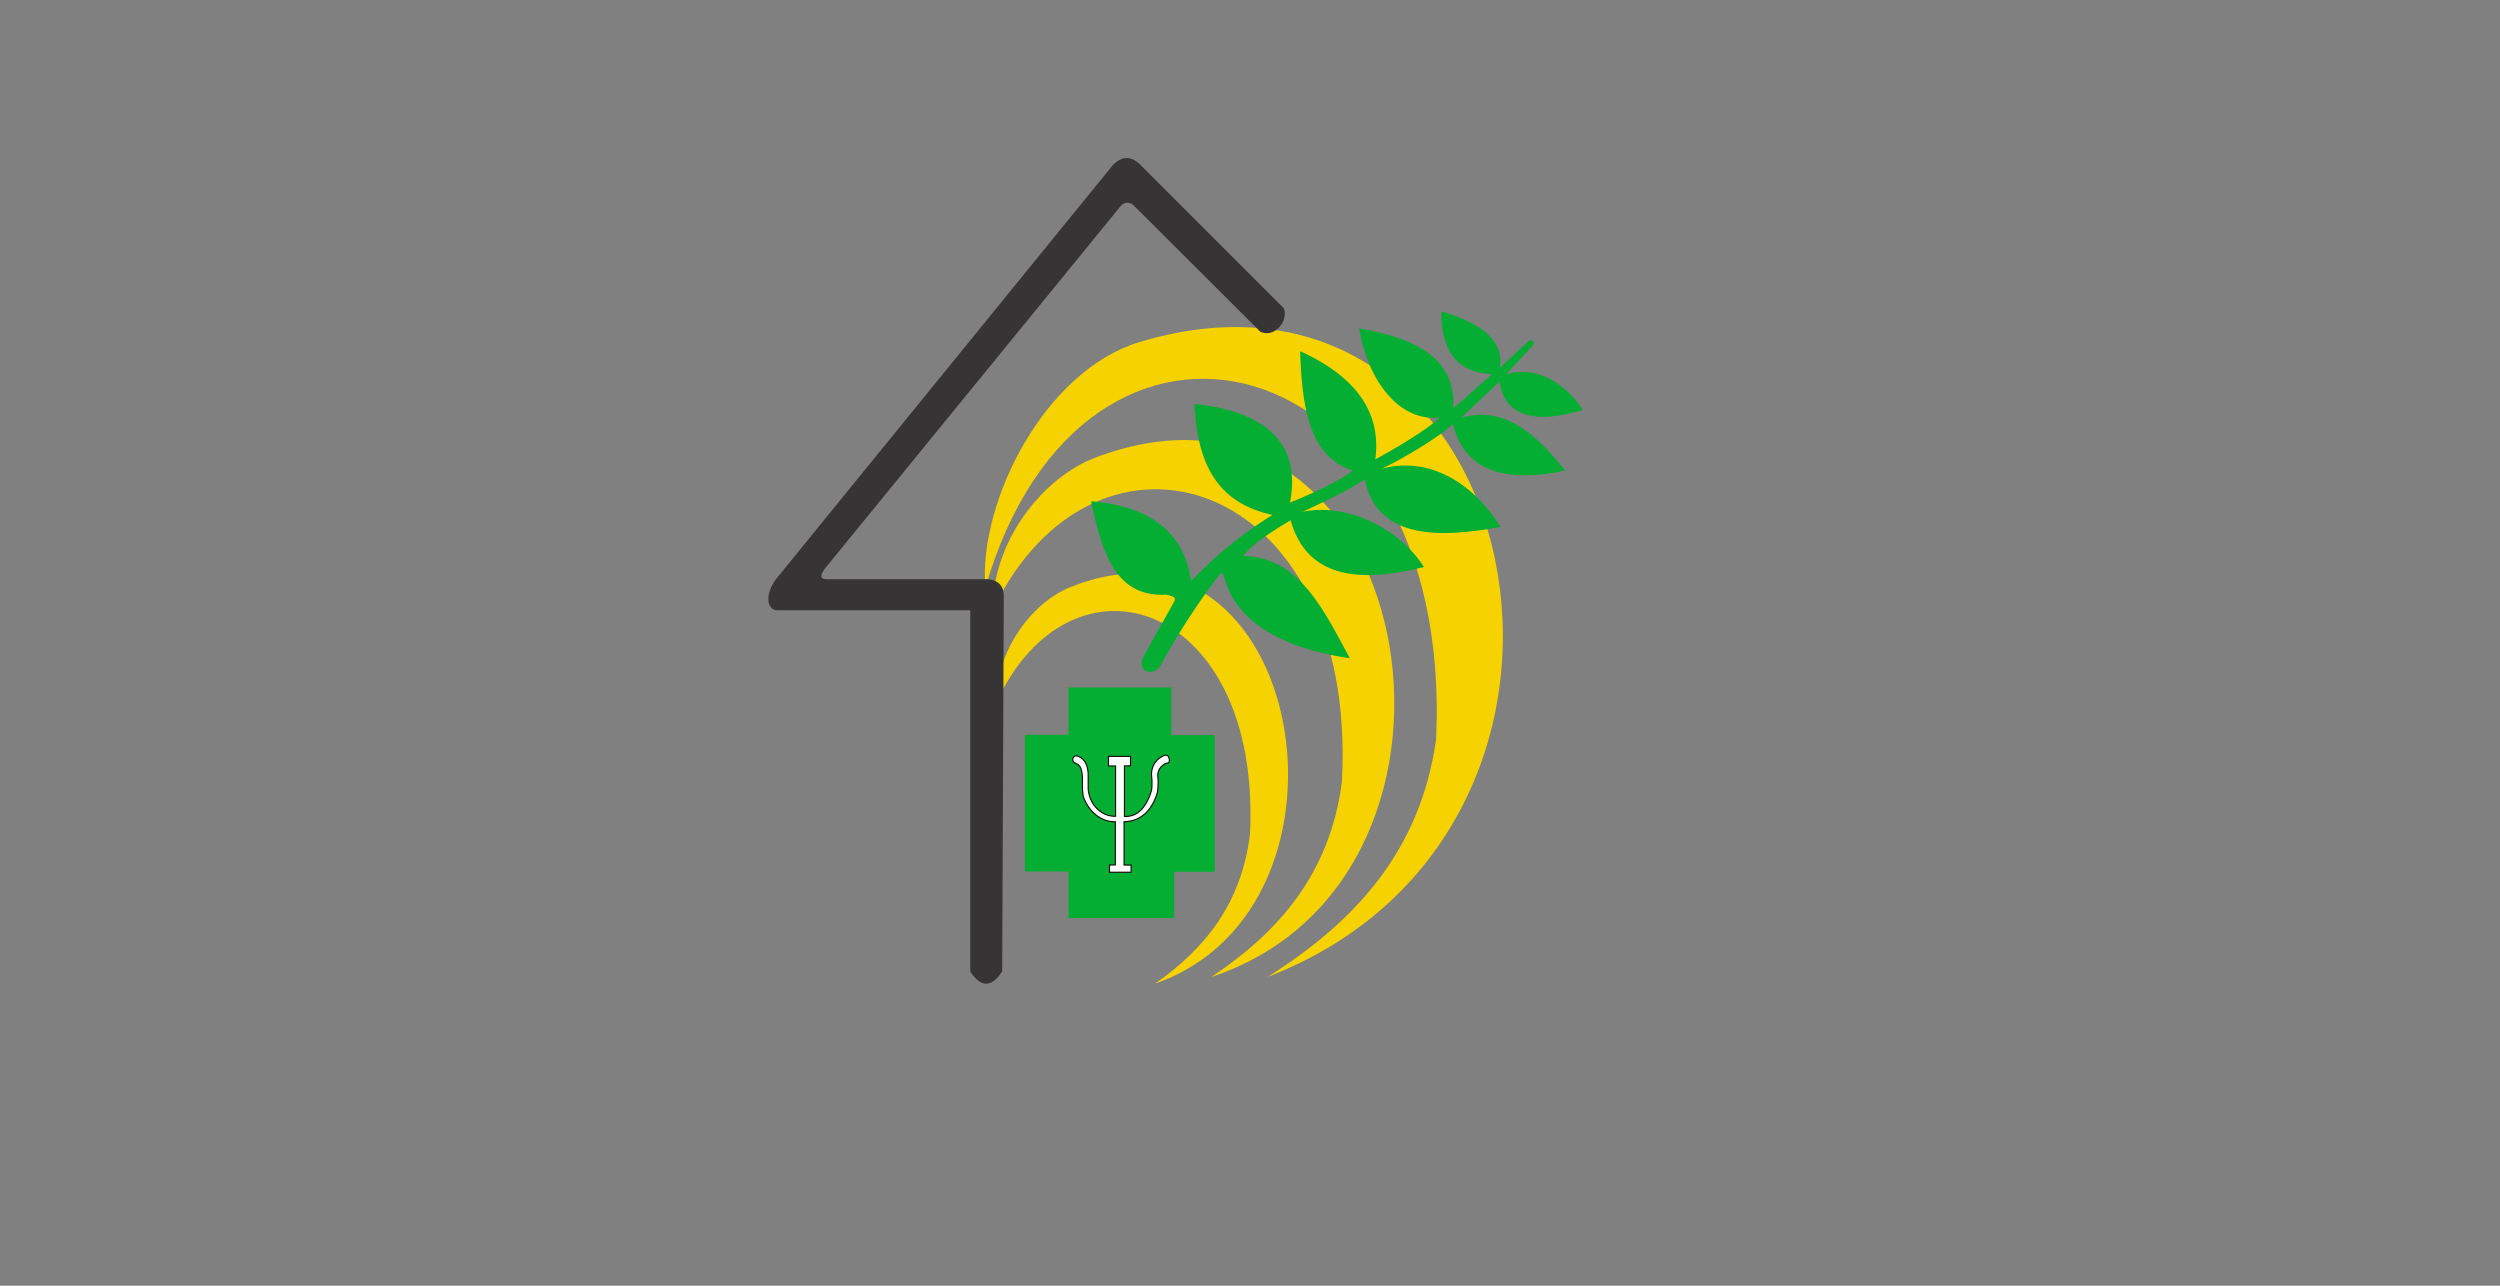 <svg xmlns="http://www.w3.org/2000/svg" viewBox="0 0 560 288"><rect x="0" y="0" width="560" height="288" fill="#808080" stroke="none"/><defs><style>.cls-1{fill:#f6d300;}.cls-2{fill:#373435;}.cls-3{fill:#03ae32;}.cls-4{fill:#fff;stroke:#110606;stroke-miterlimit:10;stroke-width:0.25px;}</style></defs><title>Artboard 1</title><g id="kuning"><g id="_1" data-name="1"><path class="cls-1" d="M258.72,220.34c11.06-7.72,19.36-17.83,21.28-33.49,2.58-52.29-40.08-66.07-56.91-29.3-.07-11.61,7.94-22.5,16.59-26C291.77,110.57,308.42,203.07,258.72,220.34Z"/></g><g id="_2" data-name="2"><path class="cls-1" d="M271.35,218.83C286.55,208.73,298,195.5,300.6,175c3.56-68.44-55.11-86.46-78.24-38.34-.09-15.2,10.91-29.44,22.81-34.08C316.78,75.19,339.67,196.23,271.35,218.83Z"/></g><g id="_3" data-name="3"><path class="cls-1" d="M283.93,218.83c19.63-12.3,34.36-28.41,37.77-53.36,4-89-79-110.25-101-33.7-1.54-19.5,13.36-48.77,34.56-55.15C342.22,50.41,371.09,185.3,283.93,218.83Z"/></g></g><g id="Rumah"><path class="cls-2" d="M224.49,217.6c-2.45,3.72-4.83,3.59-7.15,0V136.7H174c-2.28-.14-2.73-3.76,0-7.19L249.26,37c2.11-2.14,4.13-2.13,6.27,0l32,32c1.26,2.72-2.07,6.9-5.26,5.27L254,46.08a1.93,1.93,0,0,0-2.9,0L185.07,127c-1.29,1.61-1.6,2.68,0,2.74h36.22c2.23.24,3.47,1.38,3.56,3.57Z"/></g><g id="daun"><path class="cls-3" d="M273.38,128.44A159.18,159.18,0,0,0,260,149c-1.65,2.8-5.45,1.46-3.87-1.91L263,134.79c.63-1-.36-1.29-1.78-1.58-10.92.55-14.27-8.51-16.81-20.93,13,1.06,20.86,6.83,22.38,17.91a92.33,92.33,0,0,1,18.26-14.85c-13.22-2.81-16.89-12.61-17.49-24.85,16.19,1.67,23.92,9,21.4,22.08,3.62-1.39,11.56-5,14.06-7.17-9.8-3.23-11.33-14-11.8-26.74C303,84,309.57,91.84,308.06,102.89c4-2.11,11.78-6.72,14.41-9.34-9.72.93-16.36-9.36-18-20,10.4,1.91,21.78,5.45,21.06,17.94l8.76-7.73c-7.87-.09-11.58-5.38-11.4-14,6.31,1.84,14.26,5.32,13.09,12.63l6.33-5.9a.7.7,0,0,1,1.18.73l-6.15,6.66c7.29-2.12,13.38,2.26,17.21,7.92-9.3,2.89-17.41,2.31-18.64-6.34l-8.63,8.12c10.44-3,17.78,4.91,23.31,11.84-11.37,2.41-22.32,1.35-25.11-10.45-3.14,3-12,8.23-16.08,10.06,11.07-3.07,21,3.68,26.68,13-15.43,2.89-27.75,2-30.38-10.68-2.68,2-10.52,5.74-14,7.32,8.73-2,21,2.65,27.27,12.34-14.69,3.71-26.24,2.39-29.87-10.47-4.28,2.54-8.66,5.4-10.61,8,12.4.27,17.76,11.64,23.89,22.92C272.45,142.91,275.22,127,273.38,128.44Z"/></g><g id="_" data-name="+"><polygon class="cls-3" points="239.33 154.01 262.37 154.01 262.37 164.67 272.11 164.67 272.11 195.29 263 195.29 263 205.65 239.33 205.65 239.33 195.21 229.57 195.21 229.57 164.6 239.32 164.6 239.33 154.01"/></g><g id="IDI"><path class="cls-4" d="M251.87,171.57v11.3c2.77.16,4.89-1.79,6.1-5.93a15.4,15.4,0,0,0,0-3.08,4.45,4.45,0,0,1,3-4.69c1-.2,1.15,1.48.77,1.69a2.91,2.91,0,0,0-2.37,3.28,14.35,14.35,0,0,1-.12,3.43c-1.25,4-3.66,6.39-7.46,6.5v9.7h1.57v1.61h-4.83v-1.63h1.3v-9.67c-3.31,0-5.92-2.26-7.18-5.65a19.78,19.78,0,0,1-.17-3.81c-.09-2.77-.59-3.31-1.8-3.76a.84.84,0,0,1,.56-1.54c2,.61,2.52,2.55,2.51,4.44v2.93c.27,3.63,3.06,6.26,6.14,6.15V171.58h-1.59v-2.15h4.94v2.11Z"/></g></svg>